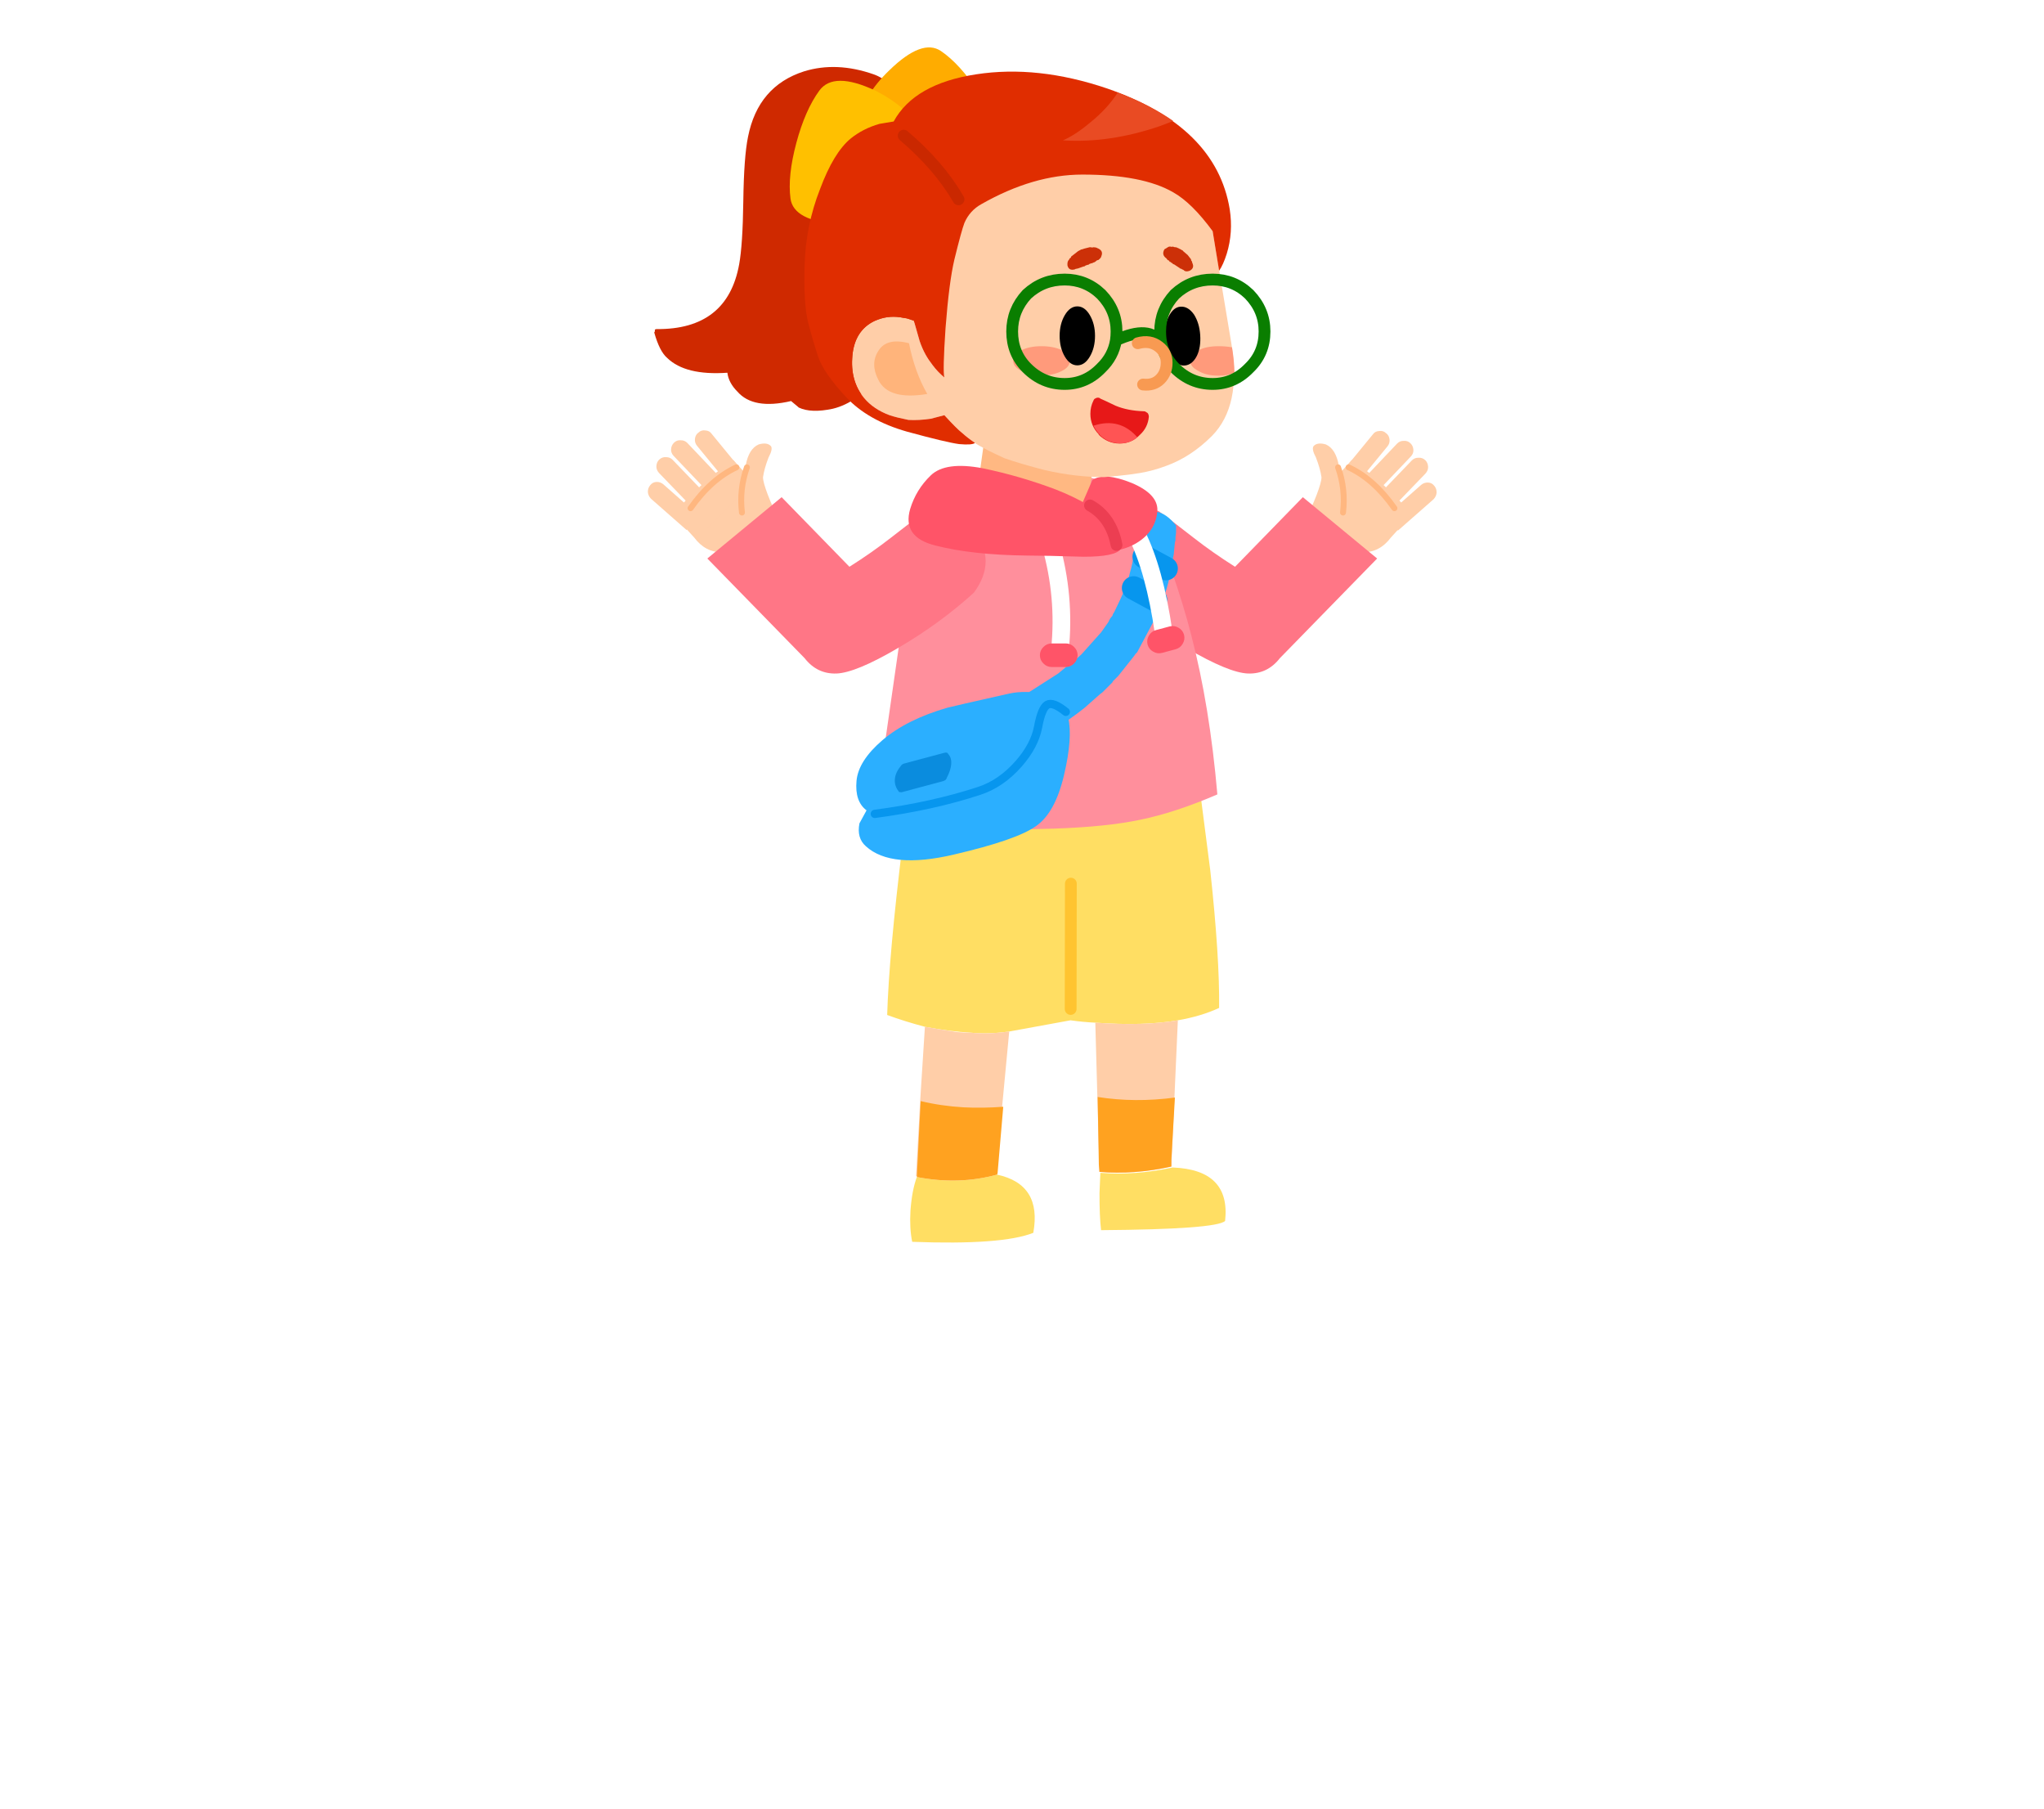 
<svg xmlns="http://www.w3.org/2000/svg" version="1.1" xmlns:xlink="http://www.w3.org/1999/xlink" preserveAspectRatio="none" x="0px" y="0px" width="130px" height="115px" viewBox="0 0 130 115">
<defs>
<filter id="Filter_1" x="-25.61%" y="-20.318%" width="151.22%" height="140.636%" color-interpolation-filters="sRGB">
<feFlood flood-color="#000000" flood-opacity="1" in="SourceGraphic" result="result1"/>

<feGaussianBlur in="SourceGraphic" stdDeviation="1.667,1.667" result="result2"/>

<feComposite in2="result2" in="result1" operator="in" result="result3"/>

<feComposite in2="result3" in="SourceGraphic" operator="over" result="result4"/>
</filter>

<g id="icon_r_box_02_19_Layer3_0_FILL">
<path fill="#FFFFFF" fill-opacity="0" stroke="none" d="
M 65 -55
L -65 -55 -65 25 65 25 65 -55 Z"/>
</g>

<g id="icon_r_box_02_19_Layer3_1_FILL">
<path fill="#FFFFFF" fill-opacity="0" stroke="none" d="
M 65.05 49.95
L 65.05 24.95 -64.95 24.95 -64.95 49.95 65.05 49.95 Z"/>
</g>

<g id="icon_r_box_02_19_Layer3_2_FILL">
<path fill="#FFFFFF" fill-opacity="0" stroke="none" d="
M 65 -52.85
L 65 -57.85 -65 -57.85 -65 -52.85 65 -52.85 Z"/>
</g>

<g id="icon_r_box_02_19_Layer3_3_FILL">
<path fill="#FFFFFF" fill-opacity="0" stroke="none" d="
M 65 54.95
L 65 49.95 -65 49.95 -65 54.95 65 54.95 Z"/>
</g>

<g id="Duplicate_Items_Folder___2_0_Layer1_0_FILL">
<path fill="#FFFFFF" stroke="none" d="
M 8.05 -46.15
Q 7.153 -46.553 6.15 -46.9 0.25 -48.9 -4.95 -48.1 -5.38 -48.034 -5.8 -47.95 -6.855 -49.308 -7.9 -50.05 -9.55 -51.1 -12.35 -48.4 -12.674 -48.091 -12.95 -47.8 -13.297 -47.976 -13.65 -48.1 -16.8 -49.2 -19.55 -48.35 -23.45 -47.1 -24.3 -42.8 -24.65 -41.1 -24.7 -37.35 -24.75 -33.65 -25.05 -32 -26.05 -26.45 -32.05 -26.5 -32.15 -26.5 -32.2 -26.45 -32.2 -26.4 -32.2 -26.3 -32.25 -26.25 -32.25 -26.2 -31.8 -24.6 -31.15 -24.05 -29.6 -22.55 -26.05 -22.8 -25.95 -21.95 -25.2 -21.2 -23.85 -19.65 -20.65 -20.4
L -20.05 -19.9 -20 -19.85
Q -18.95 -19.35 -17.1 -19.75 -16.35 -19.931 -15.6 -20.35 -13.811 -18.654 -10.8 -17.8 -7.5 -16.9 -6.4 -16.75 -5.3 -16.65 -5.05 -16.85
L -5 -16.85 -5 -16.8
Q -4.686 -16.612 -4.35 -16.45
L -4.6 -14.7
Q -7.589 -15.262 -8.8 -14.1 -10.05 -12.9 -10.55 -11.25 -10.753 -10.554 -10.65 -10 -11.321 -9.487 -12.2 -8.8 -13.8 -7.55 -15.7 -6.35
L -21.45 -12.25 -22.3 -11.6
Q -23.05 -13.365 -23.05 -13.95 -22.95 -14.7 -22.55 -15.65 -22.2 -16.3 -22.35 -16.6 -22.65 -16.95 -23.4 -16.75 -24.219 -16.365 -24.5 -15.05 -24.579 -15.077 -24.7 -15.05 -24.769 -14.974 -24.8 -14.9
L -27.2 -17.8
Q -27.4 -18.05 -27.75 -18.05 -28.05 -18.15 -28.3 -17.9 -28.55 -17.7 -28.6 -17.35 -28.65 -17 -28.4 -16.75
L -26.6 -14.5
Q -26.666 -14.418 -26.75 -14.35
L -29.3 -17
Q -29.5 -17.25 -29.8 -17.2 -30.15 -17.3 -30.35 -17 -30.65 -16.8 -30.65 -16.45 -30.65 -16.15 -30.45 -15.9
L -28 -13.3
Q -28.084 -13.225 -28.2 -13.15
L -30.5 -15.55
Q -30.75 -15.8 -31.05 -15.8 -31.4 -15.85 -31.65 -15.6 -31.85 -15.35 -31.85 -15 -31.9 -14.7 -31.65 -14.4
L -29.35 -12
Q -29.41 -11.936 -29.5 -11.9
L -31.25 -13.5
Q -31.5 -13.7 -31.85 -13.7 -32.25 -13.7 -32.4 -13.45 -32.6 -13.2 -32.6 -12.85 -32.55 -12.55 -32.35 -12.3
L -29.7 -9.95 -28.7 -8.8
Q -27.998 -7.922 -27.1 -7.6
L -27.75 -7.05 -19.5 1.4
Q -18.445 2.754 -16.8 2.7 -15.165 2.638 -11.6 0.55 -11.566 0.53 -11.55 0.5
L -12.65 8.1
Q -12.763 8.233 -12.9 8.35 -14.95 10.1 -15.1 11.85 -15.25 13.55 -14.25 14.3
L -14.85 15.4
Q -15.1 16.65 -14.3 17.35 -13.223 18.326 -11.35 18.5 -12.361 26.955 -12.5 31.65 -11 32.2 -9.3 32.65
L -9.7 38.9 -10.05 45.3
Q -10.45 46.45 -10.6 48.15 -10.7 49.65 -10.45 50.8 -2.85 51.1 -0.2 50.05 0.55 45.95 -3.25 45.1
L -3.3 45 -2.75 39.4 -2.15 33.05 3.05 32.1
Q 4.1 32.25 5.15 32.3
L 5.45 46.65
Q 5.45 48.65 5.55 49.85 15.3 49.75 16.05 49.05 16.55 44.7 11.6 44.5
L 11.9 38.65 11.85 38.65 12.15 32.1
Q 14.15 31.75 15.65 31.05 15.7 26.8 14.9 19.4
L 14.15 13.5
Q 14.809 13.248 15.5 12.95 14.93 6.376 13.65 1 16.634 2.656 18.1 2.7 19.75 2.75 20.8 1.4
L 29.05 -7.05 28.4 -7.6
Q 29.305 -7.913 30.05 -8.8
L 30.8 -9.65 33.7 -12.25
Q 33.9 -12.5 33.95 -12.8 33.95 -13.15 33.75 -13.4 33.55 -13.65 33.2 -13.65 32.85 -13.65 32.6 -13.45
L 30.8 -11.85
Q 30.771 -11.909 30.7 -12
L 33 -14.4
Q 33.25 -14.65 33.2 -14.95 33.2 -15.3 33 -15.55 32.75 -15.8 32.4 -15.75 32.1 -15.75 31.85 -15.5
L 29.55 -13.15
Q 29.462 -13.207 29.35 -13.3
L 31.8 -15.85
Q 32 -16.1 32 -16.4 32 -16.75 31.7 -16.95 31.5 -17.25 31.15 -17.15 30.85 -17.2 30.65 -16.95
L 28.15 -14.35
Q 28.062 -14.406 27.95 -14.5
L 29.75 -16.7
Q 30 -16.95 29.95 -17.3 29.9 -17.65 29.65 -17.85 29.4 -18.1 29.1 -18 28.7 -18 28.55 -17.75
L 26.05 -14.75
Q 25.993 -14.777 25.9 -14.75
L 25.85 -14.75 25.85 -14.8
Q 25.825 -14.869 25.8 -14.95 25.55 -16.35 24.7 -16.75 24 -16.95 23.65 -16.6 23.5 -16.3 23.85 -15.65 24.25 -14.7 24.35 -13.95 24.35 -13.366 23.55 -11.6
L 22.75 -12.25 17 -6.35
Q 15.1 -7.55 13.5 -8.8 12.453 -9.617 11.7 -10.2 11.251 -10.659 10.8 -10.9 10.664 -10.967 10.55 -11.05 10.482 -11.079 10.4 -11.1 10.479 -12.499 8.25 -13.4 7.038 -13.916 6.15 -14 6.59 -14.013 7 -14.05 8.05 -14.15 8.95 -14.3 10.1 -14.5 11.15 -14.9 13.25 -15.65 15.05 -17.45 16.611 -19.042 16.85 -21.7 17.03 -21.732 17.15 -21.8 17.89 -22.188 18.55 -22.85 20 -24.241 20 -26.3 19.998 -28.3 18.55 -29.8 17.38 -30.921 15.85 -31.15 15.786 -31.162 15.7 -31.2
L 15.65 -31.45
Q 16 -31.95 16.3 -32.9 16.85 -34.7 16.55 -36.65 15.813 -41.166 11.75 -44.1
L 8.05 -46.15
M 16.7 -25.2
L 15.85 -30.15
Q 16.978 -29.924 17.85 -29.1 19.002 -27.9 19 -26.3 19 -24.66 17.85 -23.55 17.414 -23.116 16.95 -22.85 16.942 -23.842 16.75 -24.9 16.725 -25.048 16.7 -25.2
M 4.8 -13.9
L 4.85 -14
Q 5.196 -13.956 5.55 -13.95 5.291 -13.908 5.05 -13.8 4.953 -13.843 4.8 -13.9
M -6.55 33.1
Q -7.083 33.021 -7.65 32.9 -6.461 33.091 -5.4 33.15 -5.95 33.15 -6.55 33.1 Z"/>
</g>

<g id="Duplicate_Items_Folder___2_0_Layer0_0_MEMBER_0_MEMBER_0_MEMBER_0_FILL">
<path fill="#FFCEA8" stroke="none" d="
M 142.5 58.6
L 144.9 51.5
Q 145.05 50.9 144.8 50.35 144.5 49.8 143.95 49.6 143.35 49.35 142.8 49.65 142.25 49.95 142.05 50.55
L 139.7 57.55
Q 141.207 57.996 142.5 58.6
M 139.55 47
Q 139 47.3 138.85 47.9
L 136.65 56.8
Q 138.199 57.112 139.55 57.5
L 141.75 48.65
Q 141.9 48 141.6 47.5 141.25 46.95 140.7 46.8 140.05 46.65 139.55 47
M 134.4 47.9
Q 134.5 47.3 134.15 46.8 133.75 46.25 133.15 46.2 132.55 46.05 132.05 46.45 131.5 46.8 131.45 47.4
L 130 56.2
Q 131.586 56.233 133 56.35
L 134.4 47.9
M 136.2 45.85
Q 135.65 46.15 135.5 46.75
L 133.2 56.35
Q 134.76 56.508 136.15 56.75
L 138.4 47.45
Q 138.55 46.85 138.25 46.35 137.9 45.8 137.3 45.65 136.7 45.5 136.2 45.85 Z"/>
</g>

<g id="Duplicate_Items_Folder___2_0_Layer0_0_MEMBER_0_MEMBER_0_MEMBER_1_FILL">
<path fill="#FFCEA8" stroke="none" d="
M 117.9 55.35
Q 118.365 54.939 118.3 54.25
L 118.3 53.1
Q 116.849 52.893 115.3 53.1
L 115.3 54.25
Q 115.305 54.866 115.75 55.3 116.178 55.739 116.8 55.75 117.48 55.812 117.9 55.35 Z"/>
</g>

<g id="Duplicate_Items_Folder___2_0_Layer0_0_MEMBER_0_MEMBER_0_MEMBER_2_FILL">
<path fill="#FFCEA8" stroke="none" d="
M 130.05 60.2
L 130.05 73.05 140.35 73.35 138.8 60.2 130.05 60.2 Z"/>
</g>

<g id="Duplicate_Items_Folder___2_0_Layer0_0_MEMBER_0_MEMBER_0_MEMBER_3_FILL">
<path fill="#FFCEA8" stroke="none" d="
M 41.95 45.85
L 45.95 49.25
Q 44.4 46 44.4 45.2 44.5 44.5 44.85 43.6 45.2 42.95 45.05 42.7 44.75 42.35 44.05 42.55 43.25 42.9 43 44.25 42.7 45.35 42.35 45.75 42.15 45.9 41.95 45.85 Z"/>
</g>

<g id="Duplicate_Items_Folder___2_0_Layer0_0_MEMBER_0_MEMBER_1_FILL">
<path fill="#FF7686" stroke="none" d="
M -21.45 -12.25
L -27.75 -7.05 -19.5 1.4
Q -18.445 2.754 -16.8 2.7 -15.165 2.638 -11.6 0.55 -8.03 -1.535 -5.15 -4.15 -3.15 -6.85 -5.15 -9.45 -7.1 -11.95 -9.25 -11.05 -10.15 -10.4 -12.2 -8.8 -13.8 -7.55 -15.7 -6.35
L -21.45 -12.25 Z"/>
</g>

<g id="Duplicate_Items_Folder___2_0_Layer0_0_MEMBER_1_FILL">
<path fill="#CF2900" stroke="none" d="
M -13.9 -48.1
Q -17.05 -49.2 -19.8 -48.35 -23.7 -47.1 -24.55 -42.8 -24.9 -41.1 -24.95 -37.35 -25 -33.65 -25.3 -32 -26.3 -26.45 -32.3 -26.5 -32.4 -26.5 -32.45 -26.45 -32.45 -26.4 -32.45 -26.3 -32.5 -26.25 -32.5 -26.2 -32.05 -24.6 -31.4 -24.05 -29.85 -22.55 -26.3 -22.8 -26.2 -21.95 -25.45 -21.2 -24.1 -19.65 -20.9 -20.4
L -20.3 -19.9 -20.25 -19.85
Q -19.2 -19.35 -17.35 -19.75 -13.2 -20.75 -9.4 -29.25 -7.55 -33.4 -9.25 -40.25 -10.9 -47.05 -13.9 -48.1 Z"/>
</g>

<g id="Duplicate_Items_Folder___2_0_Layer0_0_MEMBER_2_MEMBER_0_FILL">
<path fill="#FFCEA8" stroke="none" d="
M 142.5 58.6
L 144.9 51.5
Q 145.05 50.9 144.8 50.35 144.5 49.8 143.95 49.6 143.35 49.35 142.8 49.65 142.25 49.95 142.05 50.55
L 139.7 57.55
Q 141.207 57.996 142.5 58.6
M 139.55 47
Q 139 47.3 138.85 47.9
L 136.65 56.8
Q 138.199 57.112 139.55 57.5
L 141.75 48.65
Q 141.9 48 141.6 47.5 141.25 46.95 140.7 46.8 140.05 46.65 139.55 47
M 134.4 47.9
Q 134.5 47.3 134.15 46.8 133.75 46.25 133.15 46.2 132.55 46.05 132.05 46.45 131.5 46.8 131.45 47.4
L 130 56.2
Q 131.586 56.233 133 56.35
L 134.4 47.9
M 136.2 45.85
Q 135.65 46.15 135.5 46.75
L 133.2 56.35
Q 134.76 56.508 136.15 56.75
L 138.4 47.45
Q 138.55 46.85 138.25 46.35 137.9 45.8 137.3 45.65 136.7 45.5 136.2 45.85 Z"/>
</g>

<g id="Duplicate_Items_Folder___2_0_Layer0_0_MEMBER_2_MEMBER_1_FILL">
<path fill="#FFCEA8" stroke="none" d="
M 117.9 55.35
Q 118.365 54.939 118.3 54.25
L 118.3 53.1
Q 116.849 52.893 115.3 53.1
L 115.3 54.25
Q 115.305 54.866 115.75 55.3 116.178 55.739 116.8 55.75 117.48 55.812 117.9 55.35 Z"/>
</g>

<g id="Duplicate_Items_Folder___2_0_Layer0_0_MEMBER_2_MEMBER_2_FILL">
<path fill="#FFCEA8" stroke="none" d="
M 130.05 60.2
L 130.05 73.05 140.35 73.35 138.8 60.2 130.05 60.2 Z"/>
</g>

<g id="Duplicate_Items_Folder___2_0_Layer0_0_MEMBER_2_MEMBER_3_FILL">
<path fill="#FFCEA8" stroke="none" d="
M 41.95 45.85
L 45.95 49.25
Q 44.4 46 44.4 45.2 44.5 44.5 44.85 43.6 45.2 42.95 45.05 42.7 44.75 42.35 44.05 42.55 43.25 42.9 43 44.25 42.7 45.35 42.35 45.75 42.15 45.9 41.95 45.85 Z"/>
</g>

<g id="Duplicate_Items_Folder___2_0_Layer0_0_MEMBER_3_FILL">
<path fill="#FFDE63" stroke="none" d="
M 46.6 17.75
L 45.75 11.15
Q 41.24 11.622 33.75 11.8 26.31 12.028 20.9 12.2
L 20.5 15.55
Q 19.35 24.95 19.2 30 20.7 30.55 22.4 31 24.5 31.4 26.3 31.5 27.75 31.65 29.55 31.4
L 34.75 30.45
Q 35.8 30.6 36.85 30.65 40.95 30.95 43.85 30.45 45.85 30.1 47.35 29.4 47.4 25.15 46.6 17.75 Z"/>
</g>

<g id="Duplicate_Items_Folder___2_0_Layer0_0_MEMBER_5_FILL">
<path fill="#FFCEA8" stroke="none" d="
M 45.1 43.45
L 45.65 31.05
Q 42.75 31.55 38.65 31.25
L 39 43.9
Q 41.95 44.15 45.1 43.45 Z"/>
</g>

<g id="Duplicate_Items_Folder___2_0_Layer0_0_MEMBER_6_FILL">
<path fill="#FFDE63" stroke="none" d="
M 214.6 47.6
Q 211.1 48.55 207.8 47.9 204.05 49 205.1 53.05 207.8 53.9 215.4 53.05 215.55 51.9 215.35 50.4 215.1 48.7 214.6 47.6 Z"/>
</g>

<g id="Duplicate_Items_Folder___2_0_Layer0_0_MEMBER_7_FILL">
<path fill="#FFDE63" stroke="none" d="
M 199.05 48.4
Q 196.15 48.85 192.9 48.4 188 48.95 188.8 53.25 189.6 53.9 199.35 53.25 199.4 52.05 199.25 50.1
L 199.05 48.4 Z"/>
</g>

<g id="Duplicate_Items_Folder___2_0_Layer0_0_MEMBER_8_FILL">
<path fill="#FFCEA8" stroke="none" d="
M 28.1 32.1
Q 27.55 32.1 26.95 32.05 25.6 31.85 24.2 31.6
L 23.8 37.85 23.45 44.25
Q 27 44.95 30.25 44.05
L 30.2 43.95 30.75 38.35 31.35 32
Q 29.55 32.25 28.1 32.1 Z"/>
</g>

<g id="Duplicate_Items_Folder___2_0_Layer0_0_MEMBER_9_FILL">
<path fill="#FFA220" stroke="none" d="
M 210.2 42
Q 208.603 42.2 206.85 42.2
L 207.75 47.8 207.8 47.9
Q 211.1 48.55 214.6 47.6
L 213.8 41.2
Q 212.111 41.745 210.2 42 Z"/>
</g>

<g id="Duplicate_Items_Folder___2_0_Layer0_0_MEMBER_10_FILL">
<path fill="#FFA220" stroke="none" d="
M 45.1 43.45
L 45.1 42.85 45.4 37.6
Q 42 38.05 38.85 37.55
L 38.95 43.3 39 43.9
Q 41.95 44.15 45.1 43.45 Z"/>
</g>

<g id="Duplicate_Items_Folder___2_0_Layer0_0_MEMBER_11_FILL">
<path fill="#FF8F9C" stroke="none" d="
M 37.6 -15.05
Q 35.7 -15.45 32.9 -15.4 30.3 -15.45 28.1 -14.7 26.1 -14.1 23.45 -12.55
L 19.7 13.55
Q 23.45 14.55 27.4 14.8 29.9 14.95 34.9 14.8 39.35 14.65 42.2 14.05 45.15 13.45 48.75 11.9 48.1 4.4 46.55 -1.55 45.25 -6.65 42.5 -13.25 39.8 -14.55 37.6 -15.05 Z"/>
</g>

<g id="Duplicate_Items_Folder___2_0_Layer0_0_MEMBER_12_FILL">
<path fill="#FFB882" stroke="none" d="
M 28.65 -27.7
L 27.35 -17.15 35.75 -17.15 37.05 -27.7 28.65 -27.7 Z"/>
</g>

<g id="Duplicate_Items_Folder___2_0_Layer0_0_MEMBER_13_FILL">
<path fill="#FF7686" stroke="none" d="
M -21.45 -12.25
L -27.75 -7.05 -19.5 1.4
Q -18.445 2.754 -16.8 2.7 -15.165 2.638 -11.6 0.55 -8.03 -1.535 -5.15 -4.15 -3.15 -6.85 -5.15 -9.45 -7.1 -11.95 -9.25 -11.05 -10.15 -10.4 -12.2 -8.8 -13.8 -7.55 -15.7 -6.35
L -21.45 -12.25 Z"/>
</g>

<g id="Duplicate_Items_Folder___2_0_Layer0_0_MEMBER_14_FILL">
<path fill="#2BAFFF" stroke="none" d="
M 39.5 -2.7
L 38.9 -1.85 37.25 0 36.7 0.5 36.4 0.7 35.25 1.65 32.75 3.25 31.05 4.05 30.9 4.15 30.8 4.15 30.75 4.2 27.45 5.45 22.1 6.75 21.95 6.75 21.95 11.65 26.95 10.15 32.65 7.7 32.8 7.6 33.55 7.2 33.9 6.95 34.65 6.55
Q 36.25 5.55 37.5 4.55
L 38.8 3.4 39 3.25 39.85 2.4 39.9 2.3 40.35 1.85 41.7 0.15 41.8 0 41.95 -0.15 43.65 -3.35
Q 44.35 -5.05 44.6 -6.1
L 45.05 -8.45 45.15 -9.45 45.2 -9.65 45.2 -9.9 45.25 -10.3 45.25 -10.9
Q 43.6 -12.953 41.95 -11.45
L 41.95 -10.45 41.9 -10.15 41.9 -9.95 41.85 -9.75 41.75 -8.9
Q 41.55 -7.6 41.35 -6.95 41.15 -6 40.55 -4.7
L 40 -3.55 39.9 -3.4 39.85 -3.25 39.65 -3 39.5 -2.7 Z"/>
</g>

<g id="Duplicate_Items_Folder___2_0_Layer0_0_MEMBER_17_MEMBER_0_FILL">
<path fill="#2BAFFF" stroke="none" d="
M 26.25 17
Q 31.558 15.766 33.2 14.6 34.845 13.478 35.6 10.25 36.348 7.066 35.95 5.4 35.601 3.794 33.95 3.4 32.35 3.051 30.95 3.35 26.05 4.45 25.7 4.55 22.248 5.549 20.2 7.3 18.155 9.052 18 10.75 17.843 12.497 18.85 13.25
L 18.25 14.35
Q 18 15.6 18.8 16.3 20.947 18.245 26.25 17 Z"/>
</g>

<g id="Duplicate_Items_Folder___2_0_Layer0_0_MEMBER_17_MEMBER_2_FILL">
<path fill="#0A8CDE" stroke="none" d="
M 7.85 13.35
Q 7.733 13.302 7.6 13.3
L 3.3 13.3
Q 3.195 13.302 3.05 13.35 2.958 13.402 2.85 13.5 2.161 14.006 1.95 14.65 1.741 15.242 2 15.9 2.017 16.023 2.15 16.05 2.242 16.11 2.35 16.1
L 6.7 16.1
Q 6.842 16.098 7 16.05 7.138 15.963 7.2 15.85 7.803 15.191 8 14.6 8.218 13.958 7.95 13.5 7.958 13.402 7.85 13.35 Z"/>
</g>

<g id="Duplicate_Items_Folder___2_0_Layer0_0_MEMBER_20_MEMBER_0_FILL">
<path fill="#FF5468" stroke="none" d="
M 35.15 -17.15
L 35.85 -15.9
Q 38.65 -15.15 40.65 -16.2 42.4 -17.15 42.6 -18.9 42.8 -20.4 40.45 -21.4 38.1 -22.35 37.1 -21.65
L 35.15 -17.15 Z"/>
</g>

<g id="Duplicate_Items_Folder___2_0_Layer0_0_MEMBER_20_MEMBER_1_FILL">
<path fill="#FF5468" stroke="none" d="
M 36.65 -15.7
Q 37.2 -16.5 35.7 -18.05 34.2 -19.55 31.15 -20.75 28.1 -21.9 24.95 -22.55 21.8 -23.15 20.55 -21.95 19.3 -20.75 18.8 -19.1 18.1 -16.7 20.95 -16 24.05 -15.2 28.75 -15.15 30.2 -15.15 33.5 -15.05 36.2 -15.05 36.65 -15.7 Z"/>
</g>

<g id="Duplicate_Items_Folder___2_0_Layer0_0_MEMBER_21_FILL">
<path fill="#FF5468" stroke="none" d="
M 3.35 0.45
Q 3.061 0.154 2.65 0.15
L 1.45 0.15
Q 1.039 0.154 0.75 0.45 0.454 0.739 0.45 1.15 0.454 1.561 0.75 1.85 1.039 2.146 1.45 2.15
L 2.65 2.15
Q 3.061 2.146 3.35 1.85 3.646 1.561 3.65 1.15 3.646 0.739 3.35 0.45 Z"/>
</g>

<g id="Duplicate_Items_Folder___2_0_Layer0_0_MEMBER_22_FILL">
<path fill="#FF5468" stroke="none" d="
M 3.35 0.45
Q 3.061 0.154 2.65 0.15
L 1.45 0.15
Q 1.039 0.154 0.75 0.45 0.454 0.739 0.45 1.15 0.454 1.561 0.75 1.85 1.039 2.146 1.45 2.15
L 2.65 2.15
Q 3.061 2.146 3.35 1.85 3.646 1.561 3.65 1.15 3.646 0.739 3.35 0.45 Z"/>
</g>

<g id="Duplicate_Items_Folder___2_0_Layer0_0_MEMBER_23_MEMBER_0_FILL">
<path fill="#FFAC00" stroke="none" d="
M 7.65 -52.5
Q 8.2 -55.6 6.65 -56.2 5.1 -56.8 2.75 -56.8 0.4 -56.8 -1.05 -56.2 -2.5 -55.6 -1.9 -52.5 -1.45 -50.05 0 -48.55 1.3 -47.25 2.85 -47.25 4.4 -47.25 5.7 -48.55 7.15 -50.05 7.65 -52.5 Z"/>
</g>

<g id="Duplicate_Items_Folder___2_0_Layer0_0_MEMBER_23_MEMBER_1_FILL">
<path fill="#FFC000" stroke="none" d="
M 7.65 -52.5
Q 8.2 -55.6 6.65 -56.2 5.1 -56.8 2.75 -56.8 0.4 -56.8 -1.05 -56.2 -2.5 -55.6 -1.9 -52.5 -1.45 -50.05 0 -48.55 1.3 -47.25 2.85 -47.25 4.4 -47.25 5.7 -48.55 7.15 -50.05 7.65 -52.5 Z"/>
</g>

<g id="Duplicate_Items_Folder___2_0_Layer0_0_MEMBER_23_MEMBER_2_FILL">
<path fill="#FFCEA8" stroke="none" d="
M 69.8 -43.85
Q 67.15 -46.05 62.7 -45.75 57.9 -45.45 55 -44 53.05 -43.05 50.85 -40.85 50.3 -40.3 50.15 -36 50.1 -31.7 50.05 -31.55 49.6 -29.4 50.25 -27.35 49.7 -27.8 49.25 -28.4 48.9 -28.85 48.65 -29.3 48.35 -29.85 48.15 -30.45
L 47.65 -32.2
Q 47.6 -32.2 47.55 -32.2 47.2 -32.35 46.9 -32.4 46.85 -32.4 46.8 -32.4 45.65 -32.65 44.6 -32.25 44.45 -32.2 44.35 -32.15 42.65 -31.35 42.45 -29.2 42.25 -27.1 43.4 -25.65
L 43.45 -25.6
Q 44.25 -24.65 45.6 -24.15 45.9 -24.05 46.3 -23.95 46.75 -23.85 47.2 -23.75 48.1 -23.7 49.1 -23.85
L 50.25 -24.15
Q 51.3 -23 51.75 -22.65 52.25 -22.2 52.85 -21.8
L 52.9 -21.8 52.9 -21.75
Q 53.65 -21.3 54.5 -20.9
L 55.35 -20.5
Q 56.8 -20 58.75 -19.5 61.35 -18.9 63.8 -18.9 64.35 -18.95 64.9 -19 65.95 -19.1 66.85 -19.25 68 -19.45 69.05 -19.85 71.15 -20.6 72.95 -22.4 75.45 -24.95 74.6 -30.15
L 73 -39.75
Q 70.55 -43.2 69.8 -43.85 Z"/>
</g>

<g id="Duplicate_Items_Folder___2_0_Layer0_0_MEMBER_23_MEMBER_3_FILL">
<path fill="#E02D00" stroke="none" d="
M 16.55 -36.65
Q 15.4 -43.7 6.15 -46.9 0.25 -48.9 -4.95 -48.1 -10.2 -47.3 -11.95 -44.1
L -13.15 -43.9
Q -14.55 -43.5 -15.6 -42.65 -17.05 -41.45 -18.2 -38.35 -19.4 -35.3 -19.5 -31.95 -19.6 -28.65 -19.2 -27.05 -18.8 -25.5 -18.35 -24.15 -17.9 -22.8 -16 -20.75 -14.15 -18.75 -10.8 -17.8 -7.5 -16.9 -6.4 -16.75 -5.3 -16.65 -5.05 -16.85 -5.65 -17.25 -6.15 -17.7 -6.6 -18.05 -7.65 -19.2
L -8.8 -18.9
Q -9.8 -18.75 -10.7 -18.8 -11.15 -18.9 -11.6 -19 -12 -19.1 -12.3 -19.2 -13.65 -19.7 -14.45 -20.65 -15.65 -22.1 -15.45 -24.25 -15.25 -26.4 -13.55 -27.2 -13.45 -27.25 -13.3 -27.3 -12.25 -27.7 -11.1 -27.45 -10.75 -27.4 -10.35 -27.25 -10.3 -27.25 -10.25 -27.25
L -9.75 -25.5
Q -9.55 -24.9 -9.25 -24.35 -9 -23.9 -8.65 -23.45 -8.2 -22.85 -7.65 -22.4 -7.8 -22.9 -7.55 -26.6 -7.25 -30.5 -6.8 -32.4 -6.2 -34.85 -5.95 -35.5 -5.5 -36.55 -4.5 -37.1 -0.1 -39.6 4.05 -39.6 9.15 -39.6 11.75 -38.1 13.35 -37.2 15.1 -34.8
L 15.65 -31.45
Q 16 -31.95 16.3 -32.9 16.85 -34.7 16.55 -36.65 Z"/>
</g>

<g id="Duplicate_Items_Folder___2_0_Layer0_0_MEMBER_23_MEMBER_4_FILL">
<path fill="#FFB47B" stroke="none" d="
M 31.45 24.15
Q 30.966 26.591 29.9 28.45 33.2 29 34.05 27.25 34.75 25.9 34.05 24.8 33.35 23.65 31.45 24.15 Z"/>
</g>

<g id="Duplicate_Items_Folder___2_0_Layer0_0_MEMBER_23_MEMBER_5_MEMBER_0_STROKES_1_FILL">
<path fill="#CC3008" stroke="none" d="
M 17.95 14.55
L 17.85 14.5 17.7 14.5 17.65 14.45 16.9 14.45 16.6 14.5 16.5 14.55 16.35 14.6 15.9 14.8 15.75 14.95 15.65 15 15.5 15.15 15.45 15.25
Q 15.15 15.75 15.6 16 15.7 16.1 16 16.1
L 16.1 16.05 16.35 16.05 16.5 16 16.55 16 16.65 15.95 16.8 15.9 16.9 15.9 17 15.85 17.15 15.8 17.25 15.8 17.35 15.75 17.8 15.6 18 15.5 18.05 15.5
Q 18.55 15.3 18.35 14.85 18.15 14.55 17.95 14.55 Z"/>
</g>

<g id="Duplicate_Items_Folder___2_0_Layer0_0_MEMBER_23_MEMBER_5_MEMBER_1_STROKES_1_FILL">
<path fill="#CC3008" stroke="none" d="
M 8.75 15.45
L 8.3 15.45 8.2 15.5 8.1 15.5 8 15.55
Q 7.5 15.65 7.6 16.15 7.7 16.45 7.9 16.5
L 7.95 16.5 8.15 16.6 8.2 16.6 8.2 16.65 8.25 16.65 8.85 16.85 8.9 16.9 9 16.9 9.1 16.95 9.2 16.95 9.2 17 9.4 17 9.45 17.05 9.65 17.05
Q 10.15 17.2 10.35 16.7
L 10.3 16.3 10.25 16.2 10.1 16.05 10.1 16 10 15.95 9.85 15.8 9.45 15.6 9.4 15.6 9.35 15.55 9.25 15.55 8.75 15.45 Z"/>
</g>

<g id="Duplicate_Items_Folder___2_0_Layer0_0_MEMBER_23_MEMBER_5_MEMBER_2_FILL">
<path fill="#FF9A7B" stroke="none" d="
M 26.95 26.65
Q 26.95 25.95 26 25.45 25.1 25 23.75 25 22.4 25 21.45 25.45 20.55 25.95 20.55 26.65 20.55 27.35 21.45 27.8 22.4 28.3 23.75 28.3 25.1 28.3 26 27.8 26.95 27.35 26.95 26.65 Z"/>
</g>

<g id="Duplicate_Items_Folder___2_0_Layer0_0_MEMBER_23_MEMBER_5_MEMBER_3_FILL">
<path fill="#000000" stroke="none" d="
M 18.9 22.25
Q 18.9 21.3 18.55 20.6 18.2 19.9 17.7 19.9 17.2 19.9 16.85 20.6 16.5 21.3 16.5 22.25 16.5 23.2 16.85 23.9 17.2 24.6 17.7 24.6 18.2 24.6 18.55 23.9 18.9 23.2 18.9 22.25 Z"/>
</g>

<g id="Duplicate_Items_Folder___2_0_Layer0_0_MEMBER_23_MEMBER_5_MEMBER_4_FILL">
<path fill="#FF9A7B" stroke="none" d="
M 7.95 25.25
Q 7.95 24.7 7.25 24.35 6.6 24 5.55 24 4.913 24 4.4 24.1
L 4.4 24.15
Q 4.217 25.268 4.2 26.25 4.788 26.5 5.55 26.5 6.6 26.5 7.25 26.1 7.95 25.75 7.95 25.25 Z"/>
</g>

<g id="Duplicate_Items_Folder___2_0_Layer0_0_MEMBER_23_MEMBER_5_MEMBER_5_FILL">
<path fill="#000000" stroke="none" d="
M 10.05 22.9
Q 10.05 21.9 9.6 21.15 9.15 20.4 8.55 20.4 7.9 20.4 7.45 21.15 7.05 21.9 7.05 22.9 7.05 23.95 7.45 24.65 7.9 25.4 8.55 25.4 9.15 25.4 9.6 24.65 10.05 23.95 10.05 22.9 Z"/>
</g>

<g id="Duplicate_Items_Folder___2_0_Layer0_0_MEMBER_23_MEMBER_5_MEMBER_6_FILL">
<path fill="#E71818" stroke="none" d="
M 60.95 21.25
Q 60.9 21.1 60.8 21.05 60.65 20.95 60.5 20.95 60.35 20.95 60.25 21.05 60 21.15 58.75 21.75 57.55 22.25 55.95 22.3 55.8 22.3 55.7 22.4 55.55 22.45 55.5 22.6 55.45 22.7 55.45 22.85 55.55 23.9 56.3 24.6 57.15 25.5 58.35 25.5 59.55 25.5 60.45 24.6
L 60.4 24.6
Q 61.25 23.75 61.25 22.55 61.25 21.85 60.95 21.25 Z"/>
</g>

<g id="Duplicate_Items_Folder___2_0_Layer0_0_MEMBER_23_MEMBER_5_MEMBER_7_FILL">
<path fill="#FF5454" stroke="none" d="
M 13.55 18.8
Q 14.25 19.4 15.25 19.4 16.45 19.4 17.35 18.5
L 17.3 18.5
Q 17.7 18.1 17.9 17.65 15.3 16.8 13.55 18.8 Z"/>
</g>

<g id="Duplicate_Items_Folder___2_0_Layer0_0_MEMBER_23_MEMBER_6_FILL">
<path fill="#E94B23" stroke="none" d="
M 9.45 5.15
Q 10 5.386 10.6 5.6 14.85 7.05 18.8 6.8 17.75 6.35 16.5 5.3 15.045 4.136 14.15 2.75 11.421 3.775 9.45 5.15 Z"/>
</g>

<path id="Duplicate_Items_Folder___2_0_Layer1_0_1_STROKES" stroke="#FFFFFF" stroke-width="8" stroke-linejoin="round" stroke-linecap="round" fill="none" d="
M 30.65 -16.95
L 28.15 -14.325
Q 28.062 -14.406 27.975 -14.475
L 29.75 -16.7
Q 30 -16.95 29.95 -17.3 29.9 -17.65 29.65 -17.85 29.4 -18.1 29.1 -18 28.7 -18 28.55 -17.75
L 26.075 -14.725
Q 25.993 -14.777 25.9 -14.75
L 25.875 -14.75 25.85 -14.8
Q 25.825 -14.869 25.8 -14.95 25.55 -16.35 24.7 -16.75 24 -16.95 23.65 -16.6 23.5 -16.3 23.85 -15.65 24.25 -14.7 24.35 -13.95 24.35 -13.366 23.575 -11.575
L 22.75 -12.25 17 -6.35
Q 15.1 -7.55 13.5 -8.8 12.453 -9.617 11.7 -10.175 11.251 -10.659 10.8 -10.875 10.664 -10.967 10.55 -11.05 10.482 -11.079 10.425 -11.1 10.479 -12.499 8.25 -13.4 7.038 -13.916 6.175 -13.975 6.59 -14.013 7 -14.05 8.05 -14.15 8.95 -14.3 10.1 -14.5 11.15 -14.9 13.25 -15.65 15.05 -17.45 16.611 -19.042 16.875 -21.675 17.03 -21.732 17.175 -21.8 17.89 -22.188 18.55 -22.85 20 -24.241 20 -26.3 19.998 -28.3 18.55 -29.8 17.38 -30.921 15.875 -31.15 15.786 -31.162 15.7 -31.175
L 15.65 -31.45
Q 16 -31.95 16.3 -32.9 16.85 -34.7 16.55 -36.65 15.813 -41.166 11.75 -44.1
L 8.05 -46.15
Q 7.153 -46.553 6.15 -46.9 0.25 -48.9 -4.95 -48.1 -5.38 -48.034 -5.775 -47.95 -6.855 -49.308 -7.9 -50.05 -9.55 -51.1 -12.35 -48.4 -12.674 -48.091 -12.95 -47.775 -13.297 -47.976 -13.65 -48.1 -16.8 -49.2 -19.55 -48.35 -23.45 -47.1 -24.3 -42.8 -24.65 -41.1 -24.7 -37.35 -24.75 -33.65 -25.05 -32 -26.05 -26.45 -32.05 -26.5 -32.15 -26.5 -32.2 -26.45 -32.2 -26.4 -32.2 -26.3 -32.25 -26.25 -32.25 -26.2 -31.8 -24.6 -31.15 -24.05 -29.6 -22.55 -26.05 -22.8 -25.95 -21.95 -25.2 -21.2 -23.85 -19.65 -20.65 -20.4
L -20.05 -19.9 -20 -19.85
Q -18.95 -19.35 -17.1 -19.75 -16.35 -19.931 -15.6 -20.35 -13.811 -18.654 -10.8 -17.8 -7.5 -16.9 -6.4 -16.75 -5.3 -16.65 -5.05 -16.85
L -5 -16.85 -5 -16.8
Q -4.686 -16.612 -4.35 -16.425
L -4.6 -14.7
Q -7.589 -15.262 -8.8 -14.1 -10.05 -12.9 -10.55 -11.25 -10.753 -10.554 -10.65 -10 -11.321 -9.487 -12.2 -8.8 -13.8 -7.55 -15.7 -6.35
L -21.45 -12.25 -22.275 -11.575
Q -23.05 -13.365 -23.05 -13.95 -22.95 -14.7 -22.55 -15.65 -22.2 -16.3 -22.35 -16.6 -22.65 -16.95 -23.4 -16.75 -24.219 -16.365 -24.475 -15.05 -24.579 -15.077 -24.675 -15.025 -24.769 -14.974 -24.8 -14.875
L -27.2 -17.8
Q -27.4 -18.05 -27.75 -18.05 -28.05 -18.15 -28.3 -17.9 -28.55 -17.7 -28.6 -17.35 -28.65 -17 -28.4 -16.75
L -26.575 -14.475
Q -26.666 -14.418 -26.75 -14.35
L -29.3 -17
Q -29.5 -17.25 -29.8 -17.2 -30.15 -17.3 -30.35 -17 -30.65 -16.8 -30.65 -16.45 -30.65 -16.15 -30.45 -15.9
L -28 -13.3
Q -28.084 -13.225 -28.175 -13.15
L -30.5 -15.55
Q -30.75 -15.8 -31.05 -15.8 -31.4 -15.85 -31.65 -15.6 -31.85 -15.35 -31.85 -15 -31.9 -14.7 -31.65 -14.4
L -29.35 -12
Q -29.41 -11.936 -29.475 -11.875
L -31.25 -13.5
Q -31.5 -13.7 -31.85 -13.7 -32.25 -13.7 -32.4 -13.45 -32.6 -13.2 -32.6 -12.85 -32.55 -12.55 -32.35 -12.3
L -29.7 -9.925 -28.7 -8.8
Q -27.998 -7.922 -27.1 -7.575
L -27.75 -7.05 -19.5 1.4
Q -18.445 2.754 -16.8 2.7 -15.165 2.638 -11.6 0.55 -11.566 0.53 -11.525 0.5
L -12.625 8.125
Q -12.763 8.233 -12.9 8.35 -14.95 10.1 -15.1 11.85 -15.25 13.55 -14.25 14.3
L -14.85 15.4
Q -15.1 16.65 -14.3 17.35 -13.223 18.326 -11.35 18.5 -12.361 26.955 -12.5 31.65 -11 32.2 -9.3 32.65
L -9.7 38.9 -10.05 45.3
Q -10.45 46.45 -10.6 48.15 -10.7 49.65 -10.45 50.8 -2.85 51.1 -0.2 50.05 0.55 45.95 -3.25 45.1
L -3.3 45 -2.75 39.4 -2.15 33.05 3.05 32.1
Q 4.1 32.25 5.15 32.3
L 5.45 46.65
Q 5.45 48.65 5.55 49.85 15.3 49.75 16.05 49.05 16.55 44.7 11.6 44.5
L 11.9 38.65 11.875 38.65 12.15 32.1
Q 14.15 31.75 15.65 31.05 15.7 26.8 14.9 19.4
L 14.15 13.5
Q 14.809 13.248 15.5 12.95 14.93 6.376 13.675 1 16.634 2.656 18.1 2.7 19.75 2.75 20.8 1.4
L 29.05 -7.05 28.4 -7.575
Q 29.305 -7.913 30.05 -8.8
L 30.825 -9.65 33.7 -12.25
Q 33.9 -12.5 33.95 -12.8 33.95 -13.15 33.75 -13.4 33.55 -13.65 33.2 -13.65 32.85 -13.65 32.6 -13.45
L 30.825 -11.85
Q 30.771 -11.909 30.725 -11.975
L 33 -14.4
Q 33.25 -14.65 33.2 -14.95 33.2 -15.3 33 -15.55 32.75 -15.8 32.4 -15.75 32.1 -15.75 31.85 -15.5
L 29.55 -13.125
Q 29.462 -13.207 29.375 -13.3
L 31.8 -15.85
Q 32 -16.1 32 -16.4 32 -16.75 31.7 -16.95 31.5 -17.25 31.15 -17.15 30.85 -17.2 30.65 -16.95 Z
M 16.7 -25.2
Q 16.725 -25.048 16.75 -24.9 16.942 -23.842 16.95 -22.825 17.414 -23.116 17.85 -23.55 19 -24.66 19 -26.3 19.002 -27.9 17.85 -29.1 16.978 -29.924 15.875 -30.125
L 16.7 -25.2 Z
M 4.825 -13.875
Q 4.953 -13.843 5.075 -13.8 5.291 -13.908 5.55 -13.95 5.196 -13.956 4.85 -13.975
L 4.825 -13.875 Z
M -6.55 33.1
Q -5.95 33.15 -5.4 33.15 -6.461 33.091 -7.625 32.925 -7.083 33.021 -6.55 33.1 Z"/>

<path id="Duplicate_Items_Folder___2_0_Layer0_0_MEMBER_0_MEMBER_0_MEMBER_4_1_STROKES" stroke="#FFB780" stroke-width="0.5" stroke-linejoin="round" stroke-linecap="round" fill="none" d="
M 25.707 -14.743
Q 26.365 -12.88 26.127 -10.912"/>

<path id="Duplicate_Items_Folder___2_0_Layer0_0_MEMBER_0_MEMBER_0_MEMBER_5_1_STROKES" stroke="#FFB780" stroke-width="0.5" stroke-linejoin="round" stroke-linecap="round" fill="none" d="
M 30.483 -11.279
Q 28.751 -13.746 26.6 -14.743"/>

<path id="Duplicate_Items_Folder___2_0_Layer0_0_MEMBER_2_MEMBER_4_1_STROKES" stroke="#FFB780" stroke-width="0.5" stroke-linejoin="round" stroke-linecap="round" fill="none" d="
M -24.406 -14.742
Q -25.064 -12.879 -24.826 -10.911"/>

<path id="Duplicate_Items_Folder___2_0_Layer0_0_MEMBER_2_MEMBER_5_1_STROKES" stroke="#FFB780" stroke-width="0.5" stroke-linejoin="round" stroke-linecap="round" fill="none" d="
M -29.182 -11.278
Q -27.45 -13.745 -25.299 -14.742"/>

<path id="Duplicate_Items_Folder___2_0_Layer0_0_MEMBER_4_1_STROKES" stroke="#FFC430" stroke-width="1" stroke-linejoin="round" stroke-linecap="round" fill="none" d="
M 2.978 31.125
L 2.995 20.495"/>

<path id="Duplicate_Items_Folder___2_0_Layer0_0_MEMBER_15_1_STROKES" stroke="#0796EE" stroke-width="2" stroke-linejoin="round" stroke-linecap="round" fill="none" d="
M 41.65 -5.6
L 43.5 -4.6"/>

<path id="Duplicate_Items_Folder___2_0_Layer0_0_MEMBER_16_1_STROKES" stroke="#0796EE" stroke-width="2" stroke-linejoin="round" stroke-linecap="round" fill="none" d="
M 41.65 -5.6
L 43.5 -4.6"/>

<path id="Duplicate_Items_Folder___2_0_Layer0_0_MEMBER_17_MEMBER_1_1_STROKES" stroke="#0796EE" stroke-width="0.7" stroke-linejoin="round" stroke-linecap="round" fill="none" d="
M 35.9 4.9
Q 34.809 4.015 34.325 4.3 33.844 4.589 33.55 6.175 33.254 7.756 31.9 9.3 30.4 11 28.55 11.6 24.6 12.9 19.7 13.55"/>

<path id="Duplicate_Items_Folder___2_0_Layer0_0_MEMBER_18_1_STROKES" stroke="#FFFFFF" stroke-width="1.5" stroke-linejoin="round" stroke-linecap="round" fill="none" d="
M 1.35 -8.25
Q 2.615 -3.844 2.15 0.7"/>

<path id="Duplicate_Items_Folder___2_0_Layer0_0_MEMBER_19_1_STROKES" stroke="#FFFFFF" stroke-width="1.5" stroke-linejoin="round" stroke-linecap="round" fill="none" d="
M 8.65 -9.1
Q 10.169 -6.108 10.95 -0.75"/>

<path id="Duplicate_Items_Folder___2_0_Layer0_0_MEMBER_20_MEMBER_2_1_STROKES" stroke="#EC3E52" stroke-width="1" stroke-linejoin="round" stroke-linecap="round" fill="none" d="
M 37.95 -12.6
Q 39.745 -11.594 40.2 -9.25"/>

<path id="Duplicate_Items_Folder___2_0_Layer0_0_MEMBER_23_MEMBER_5_MEMBER_8_1_STROKES" stroke="#0A7E00" stroke-width="1" stroke-linejoin="round" stroke-linecap="round" fill="none" d="
M 43.05 -34.175
Q 42.95 -34.655 42.95 -35.2 42.95 -37 44.2 -38.35 45.55 -39.6 47.4 -39.6 49.2 -39.6 50.5 -38.35 51.8 -37 51.8 -35.2 51.8 -33.35 50.5 -32.1 49.2 -30.75 47.4 -30.75 45.55 -30.75 44.2 -32.1 43.318 -32.982 43.05 -34.175 42.092 -35.789 39.2 -34.45 38.978 -33.088 37.95 -32.1 36.65 -30.75 34.85 -30.75 33 -30.75 31.65 -32.1 30.4 -33.35 30.4 -35.2 30.4 -37 31.65 -38.35 33 -39.6 34.85 -39.6 36.65 -39.6 37.95 -38.35 39.25 -37 39.25 -35.2 39.25 -34.812 39.2 -34.45"/>

<path id="Duplicate_Items_Folder___2_0_Layer0_0_MEMBER_23_MEMBER_5_MEMBER_9_1_STROKES" stroke="#F89A52" stroke-width="1" stroke-linejoin="round" stroke-linecap="round" fill="none" d="
M 8.75 -25.3
Q 9.8 -25.6 10.55 -25 11.2 -24.5 11.2 -23.65 11.2 -22.8 10.65 -22.25 10.1 -21.7 9.2 -21.8"/>

<path id="Duplicate_Items_Folder___2_0_Layer0_0_MEMBER_23_MEMBER_7_1_STROKES" stroke="#CA2800" stroke-width="1" stroke-linejoin="round" stroke-linecap="round" fill="none" d="
M 22.25 -44.45
Q 25.25 -41.9 26.9 -39.05"/>
</defs>

<g transform="matrix( 1, 0, 0, 1, 65,60) ">
<g transform="matrix( 1, 0, 0, 1, 0,0) ">
<use xlink:href="#icon_r_box_02_19_Layer3_0_FILL"/>
</g>

<g transform="matrix( 1, 0, 0, 1, -0.05,0.05) ">
<use xlink:href="#icon_r_box_02_19_Layer3_1_FILL"/>
</g>

<g transform="matrix( 1, 0, 0, 1, 0,-2.15) ">
<use xlink:href="#icon_r_box_02_19_Layer3_2_FILL"/>
</g>

<g transform="matrix( 1, 0, 0, 1, 0,0.05) ">
<use xlink:href="#icon_r_box_02_19_Layer3_3_FILL"/>
</g>

<g filter="url(#Filter_1)" transform="matrix( 1, 0, 0, 1, -65,-60) ">
<g transform="matrix( 0.75, 0, 0, 0.75, 65.8,40.8) ">
<g transform="matrix( 1, 0, 0, 1, 0,0) ">
<use xlink:href="#Duplicate_Items_Folder___2_0_Layer1_0_FILL"/>

<use xlink:href="#Duplicate_Items_Folder___2_0_Layer1_0_1_STROKES"/>
</g>

<g transform="matrix( 0.464, 0.268, -0.268, 0.464, -19.6,-74.8) ">
<use xlink:href="#Duplicate_Items_Folder___2_0_Layer0_0_MEMBER_0_MEMBER_0_MEMBER_0_FILL"/>
</g>

<g transform="matrix( 1.695, 1.542, -1.542, 1.695, -86.65,-283.2) ">
<use xlink:href="#Duplicate_Items_Folder___2_0_Layer0_0_MEMBER_0_MEMBER_0_MEMBER_1_FILL"/>
</g>

<g transform="matrix( 0.379, 0.379, -0.379, 0.379, -0.6,-85) ">
<use xlink:href="#Duplicate_Items_Folder___2_0_Layer0_0_MEMBER_0_MEMBER_0_MEMBER_2_FILL"/>
</g>

<g transform="matrix( -1.05, 0, 0, 1.05, 70.95,-61.4) ">
<use xlink:href="#Duplicate_Items_Folder___2_0_Layer0_0_MEMBER_0_MEMBER_0_MEMBER_3_FILL"/>
</g>

<g transform="matrix( -1.05, 0, 0, 1.05, 93.2,-61.4) ">
<use xlink:href="#Duplicate_Items_Folder___2_0_Layer0_0_MEMBER_0_MEMBER_0_MEMBER_4_1_STROKES" transform="matrix( -0.953, 0, 0, 0.953, 88.75,58.45) "/>
</g>

<g transform="matrix( -1.05, 0, 0, 1.05, 93.2,-61.4) ">
<use xlink:href="#Duplicate_Items_Folder___2_0_Layer0_0_MEMBER_0_MEMBER_0_MEMBER_5_1_STROKES" transform="matrix( -0.953, 0, 0, 0.953, 88.75,58.45) "/>
</g>

<g transform="matrix( -1, 0, 0, 1, 1.3,0) ">
<use xlink:href="#Duplicate_Items_Folder___2_0_Layer0_0_MEMBER_0_MEMBER_1_FILL"/>
</g>

<g transform="matrix( 1, 0, 0, 1, 0.25,0) ">
<use xlink:href="#Duplicate_Items_Folder___2_0_Layer0_0_MEMBER_1_FILL"/>
</g>

<g transform="matrix( -0.464, 0.268, 0.268, 0.464, 20.9,-74.85) ">
<use xlink:href="#Duplicate_Items_Folder___2_0_Layer0_0_MEMBER_2_MEMBER_0_FILL"/>
</g>

<g transform="matrix( -1.695, 1.542, 1.542, 1.695, 88,-283.2) ">
<use xlink:href="#Duplicate_Items_Folder___2_0_Layer0_0_MEMBER_2_MEMBER_1_FILL"/>
</g>

<g transform="matrix( -0.379, 0.379, 0.379, 0.379, 1.95,-85) ">
<use xlink:href="#Duplicate_Items_Folder___2_0_Layer0_0_MEMBER_2_MEMBER_2_FILL"/>
</g>

<g transform="matrix( 1.05, 0, 0, 1.05, -69.65,-61.4) ">
<use xlink:href="#Duplicate_Items_Folder___2_0_Layer0_0_MEMBER_2_MEMBER_3_FILL"/>
</g>

<g transform="matrix( 1.05, 0, 0, 1.05, -91.9,-61.4) ">
<use xlink:href="#Duplicate_Items_Folder___2_0_Layer0_0_MEMBER_2_MEMBER_4_1_STROKES" transform="matrix( 0.953, 0, 0, 0.953, 87.55,58.45) "/>
</g>

<g transform="matrix( 1.05, 0, 0, 1.05, -91.9,-61.4) ">
<use xlink:href="#Duplicate_Items_Folder___2_0_Layer0_0_MEMBER_2_MEMBER_5_1_STROKES" transform="matrix( 0.953, 0, 0, 0.953, 87.55,58.45) "/>
</g>

<g transform="matrix( 1, 0, 0, 1, -31.7,1.65) ">
<use xlink:href="#Duplicate_Items_Folder___2_0_Layer0_0_MEMBER_3_FILL"/>
</g>

<g transform="matrix( -0.997, 0.074, 0.074, 0.997, 200.45,-17.95) ">
<use xlink:href="#Duplicate_Items_Folder___2_0_Layer0_0_MEMBER_4_1_STROKES" transform="matrix( -0.997, 0.074, 0.074, 0.997, 201.2,3.1) "/>
</g>

<g transform="matrix( 1, 0, 0, 1, -33.5,1.05) ">
<use xlink:href="#Duplicate_Items_Folder___2_0_Layer0_0_MEMBER_5_FILL"/>
</g>

<g transform="matrix( -0.997, 0.074, 0.074, 0.997, 200.45,-17.95) ">
<use xlink:href="#Duplicate_Items_Folder___2_0_Layer0_0_MEMBER_6_FILL"/>
</g>

<g transform="matrix( -0.997, 0.074, 0.074, 0.997, 200.45,-17.95) ">
<use xlink:href="#Duplicate_Items_Folder___2_0_Layer0_0_MEMBER_7_FILL"/>
</g>

<g transform="matrix( 1, 0, 0, 1, -33.5,1.05) ">
<use xlink:href="#Duplicate_Items_Folder___2_0_Layer0_0_MEMBER_8_FILL"/>
</g>

<g transform="matrix( -0.997, 0.074, 0.074, 0.997, 200.45,-17.95) ">
<use xlink:href="#Duplicate_Items_Folder___2_0_Layer0_0_MEMBER_9_FILL"/>
</g>

<g transform="matrix( 1, 0, 0, 1, -33.5,1.05) ">
<use xlink:href="#Duplicate_Items_Folder___2_0_Layer0_0_MEMBER_10_FILL"/>
</g>

<g transform="matrix( 1, 0, 0, 1, -33.25,1.05) ">
<use xlink:href="#Duplicate_Items_Folder___2_0_Layer0_0_MEMBER_11_FILL"/>
</g>

<g transform="matrix( 1.134, 0, 0, 1, -36.15,6.3) ">
<use xlink:href="#Duplicate_Items_Folder___2_0_Layer0_0_MEMBER_12_FILL"/>
</g>

<g transform="matrix( 1, 0, 0, 1, 0,0) ">
<use xlink:href="#Duplicate_Items_Folder___2_0_Layer0_0_MEMBER_13_FILL"/>
</g>

<g transform="matrix( 1, 0, 0, 1, -33.25,1.05) ">
<use xlink:href="#Duplicate_Items_Folder___2_0_Layer0_0_MEMBER_14_FILL"/>
</g>

<g transform="matrix( 1, 0, 0, 1, -33.25,1.05) ">
<use xlink:href="#Duplicate_Items_Folder___2_0_Layer0_0_MEMBER_15_1_STROKES"/>
</g>

<g transform="matrix( 1, 0, 0, 1, -32.35,-1.6) ">
<use xlink:href="#Duplicate_Items_Folder___2_0_Layer0_0_MEMBER_16_1_STROKES"/>
</g>

<g transform="matrix( 1, 0, 0, 1, -33.1,1.05) ">
<use xlink:href="#Duplicate_Items_Folder___2_0_Layer0_0_MEMBER_17_MEMBER_0_FILL"/>
</g>

<g transform="matrix( 1, 0, 0, 1, -33.25,1.05) ">
<use xlink:href="#Duplicate_Items_Folder___2_0_Layer0_0_MEMBER_17_MEMBER_1_1_STROKES"/>
</g>

<g transform="matrix( 0.792, -0.212, 0.212, 0.792, -16.5,0.5) ">
<use xlink:href="#Duplicate_Items_Folder___2_0_Layer0_0_MEMBER_17_MEMBER_2_FILL"/>
</g>

<g transform="matrix( 1, 0, 0, 1, 0,0) ">
<use xlink:href="#Duplicate_Items_Folder___2_0_Layer0_0_MEMBER_18_1_STROKES"/>
</g>

<g transform="matrix( 1, 0, 0, 1, 0,0) ">
<use xlink:href="#Duplicate_Items_Folder___2_0_Layer0_0_MEMBER_19_1_STROKES"/>
</g>

<g transform="matrix( 1, 0, 0, 1, -32.2,7.95) ">
<use xlink:href="#Duplicate_Items_Folder___2_0_Layer0_0_MEMBER_20_MEMBER_0_FILL"/>
</g>

<g transform="matrix( 1, 0, 0, 1, -29.35,7.85) ">
<use xlink:href="#Duplicate_Items_Folder___2_0_Layer0_0_MEMBER_20_MEMBER_1_FILL"/>
</g>

<g transform="matrix( 1, 0, 0, 1, -33.25,1.05) ">
<use xlink:href="#Duplicate_Items_Folder___2_0_Layer0_0_MEMBER_20_MEMBER_2_1_STROKES"/>
</g>

<g transform="matrix( 1, 0, 0, 1, 0,0) ">
<use xlink:href="#Duplicate_Items_Folder___2_0_Layer0_0_MEMBER_21_FILL"/>
</g>

<g transform="matrix( 0.966, -0.259, 0.259, 0.966, 8.85,-0.75) ">
<use xlink:href="#Duplicate_Items_Folder___2_0_Layer0_0_MEMBER_22_FILL"/>
</g>

<g transform="matrix( 0.676, 1.028, -1.028, 0.676, -65,-11) ">
<use xlink:href="#Duplicate_Items_Folder___2_0_Layer0_0_MEMBER_23_MEMBER_0_FILL"/>
</g>

<g transform="matrix( 0.318, -1.188, 1.188, 0.318, 46.4,-20.95) ">
<use xlink:href="#Duplicate_Items_Folder___2_0_Layer0_0_MEMBER_23_MEMBER_1_FILL"/>
</g>

<g transform="matrix( 1, 0, 0, 1, -57.9,4.95) ">
<use xlink:href="#Duplicate_Items_Folder___2_0_Layer0_0_MEMBER_23_MEMBER_2_FILL"/>
</g>

<g transform="matrix( 1, 0, 0, 1, 0,0) ">
<use xlink:href="#Duplicate_Items_Folder___2_0_Layer0_0_MEMBER_23_MEMBER_3_FILL"/>
</g>

<g transform="matrix( -1, 0, 0, 1, 20.8,-49.45) ">
<use xlink:href="#Duplicate_Items_Folder___2_0_Layer0_0_MEMBER_23_MEMBER_4_FILL"/>
</g>

<g transform="matrix( -0.788, 0.616, 0.616, 0.788, 8.1,-54.9) ">
<use xlink:href="#Duplicate_Items_Folder___2_0_Layer0_0_MEMBER_23_MEMBER_5_MEMBER_0_STROKES_1_FILL"/>
</g>

<g transform="matrix( -0.616, -0.788, -0.788, 0.616, 30.55,-35.4) ">
<use xlink:href="#Duplicate_Items_Folder___2_0_Layer0_0_MEMBER_23_MEMBER_5_MEMBER_1_STROKES_1_FILL"/>
</g>

<g transform="matrix( -0.75, 0, 0, 0.75, 18.4,-43.8) ">
<use xlink:href="#Duplicate_Items_Folder___2_0_Layer0_0_MEMBER_23_MEMBER_5_MEMBER_2_FILL"/>
</g>

<g transform="matrix( -1.25, 0, 0, 1.064, 25.75,-49.6) ">
<use xlink:href="#Duplicate_Items_Folder___2_0_Layer0_0_MEMBER_23_MEMBER_5_MEMBER_3_FILL"/>
</g>

<g transform="matrix( -1, 0, 0, 1, 21.15,-49.05) ">
<use xlink:href="#Duplicate_Items_Folder___2_0_Layer0_0_MEMBER_23_MEMBER_5_MEMBER_4_FILL"/>
</g>

<g transform="matrix( -0.998, 0.069, 0.069, 0.998, 19.5,-49.35) ">
<use xlink:href="#Duplicate_Items_Folder___2_0_Layer0_0_MEMBER_23_MEMBER_5_MEMBER_5_FILL"/>
</g>

<g transform="matrix( -0.855, 0, 0, 0.855, 57.1,-38.6) ">
<use xlink:href="#Duplicate_Items_Folder___2_0_Layer0_0_MEMBER_23_MEMBER_5_MEMBER_6_FILL"/>
</g>

<g transform="matrix( -0.855, 0, 0, 0.855, 20.3,-33.4) ">
<use xlink:href="#Duplicate_Items_Folder___2_0_Layer0_0_MEMBER_23_MEMBER_5_MEMBER_7_FILL"/>
</g>

<g transform="matrix( 1, 0, 0, 1, -32.3,8.9) ">
<use xlink:href="#Duplicate_Items_Folder___2_0_Layer0_0_MEMBER_23_MEMBER_5_MEMBER_8_1_STROKES"/>
</g>

<g transform="matrix( -1, 0, 0, 1, 21.15,-48.35) ">
<use xlink:href="#Duplicate_Items_Folder___2_0_Layer0_0_MEMBER_23_MEMBER_5_MEMBER_9_1_STROKES" transform="matrix( -1, 0, 0, 1, 21.15,48.35) "/>
</g>

<g transform="matrix( -1, 0, 0, 1, 21.2,-49.3) ">
<use xlink:href="#Duplicate_Items_Folder___2_0_Layer0_0_MEMBER_23_MEMBER_6_FILL"/>
</g>

<g transform="matrix( 1, 0, 0, 1, -33.35,1.55) ">
<use xlink:href="#Duplicate_Items_Folder___2_0_Layer0_0_MEMBER_23_MEMBER_7_1_STROKES"/>
</g>
</g>
</g>
</g>
</svg>
